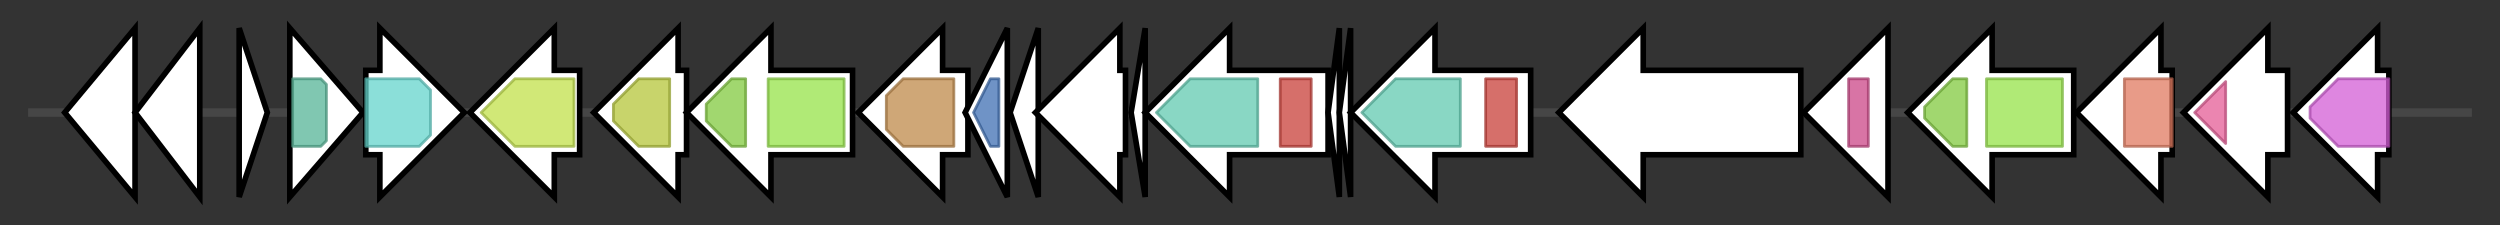 <svg version="1.1" baseProfile="full" xmlns="http://www.w3.org/2000/svg" width="888.5" height="80">
	<rect width="100%" height="100%" fill="#333333" stroke="none"/>
	<g>
		<line x1="10" y1="40.0" x2="878.5" y2="40.0" style="stroke:rgb(70,70,70); stroke-width:3 "/>
		<g>
			<title> (OKCGIKJE_04034)
hypothetical protein</title>
			<polygon class=" (OKCGIKJE_04034)
hypothetical protein" points="23,40 48,10 48,70" fill="rgb(255,255,255)" fill-opacity="1.0" stroke="rgb(0,0,0)" stroke-width="2"  />
		</g>
		<g>
			<title> (OKCGIKJE_04035)
hypothetical protein</title>
			<polygon class=" (OKCGIKJE_04035)
hypothetical protein" points="48,40 71,10 71,70" fill="rgb(255,255,255)" fill-opacity="1.0" stroke="rgb(0,0,0)" stroke-width="2"  />
		</g>
		<g>
			<title> (OKCGIKJE_04036)
hypothetical protein</title>
			<polygon class=" (OKCGIKJE_04036)
hypothetical protein" points="85,10 95,40 85,70" fill="rgb(255,255,255)" fill-opacity="1.0" stroke="rgb(0,0,0)" stroke-width="2"  />
		</g>
		<g>
			<title>menH_4 (OKCGIKJE_04037)
2-succinyl-6-hydroxy-2, 4-cyclohexadiene-1-carboxylate synthase</title>
			<polygon class="menH_4 (OKCGIKJE_04037)
2-succinyl-6-hydroxy-2, 4-cyclohexadiene-1-carboxylate synthase" points="103,10 129,40 103,70" fill="rgb(255,255,255)" fill-opacity="1.0" stroke="rgb(0,0,0)" stroke-width="2"  />
			<g>
				<title>Abhydrolase_1 (PF00561)
"alpha/beta hydrolase fold"</title>
				<polygon class="PF00561" points="104,28 114,28 116,30 116,50 114,52 104,52" stroke-linejoin="round" width="12" height="24" fill="rgb(86,180,151)" stroke="rgb(68,144,120)" stroke-width="1" opacity="0.75" />
			</g>
		</g>
		<g>
			<title> (OKCGIKJE_04038)
hypothetical protein</title>
			<polygon class=" (OKCGIKJE_04038)
hypothetical protein" points="130,25 135,25 135,10 165,40 135,70 135,55 130,55" fill="rgb(255,255,255)" fill-opacity="1.0" stroke="rgb(0,0,0)" stroke-width="2"  />
			<g>
				<title>NAD_binding_4 (PF07993)
"Male sterility protein"</title>
				<polygon class="PF07993" points="130,28 149,28 153,32 153,48 149,52 130,52" stroke-linejoin="round" width="23" height="24" fill="rgb(100,212,204)" stroke="rgb(80,169,163)" stroke-width="1" opacity="0.75" />
			</g>
		</g>
		<g>
			<title> (OKCGIKJE_04039)
hypothetical protein</title>
			<polygon class=" (OKCGIKJE_04039)
hypothetical protein" points="206,25 197,25 197,10 167,40 197,70 197,55 206,55" fill="rgb(255,255,255)" fill-opacity="1.0" stroke="rgb(0,0,0)" stroke-width="2"  />
			<g>
				<title>MFS_1 (PF07690)
"Major Facilitator Superfamily"</title>
				<polygon class="PF07690" points="171,40 183,28 204,28 204,52 183,52 171,40" stroke-linejoin="round" width="33" height="24" fill="rgb(193,224,74)" stroke="rgb(154,179,59)" stroke-width="1" opacity="0.75" />
			</g>
		</g>
		<g>
			<title>cpdA_2 (OKCGIKJE_04040)
3',5'-cyclic adenosine monophosphate phosphodiesterase CpdA</title>
			<polygon class="cpdA_2 (OKCGIKJE_04040)
3',5'-cyclic adenosine monophosphate phosphodiesterase CpdA" points="244,25 241,25 241,10 211,40 241,70 241,55 244,55" fill="rgb(255,255,255)" fill-opacity="1.0" stroke="rgb(0,0,0)" stroke-width="2"  />
			<g>
				<title>Metallophos (PF00149)
"Calcineurin-like phosphoesterase"</title>
				<polygon class="PF00149" points="218,37 227,28 238,28 238,52 227,52 218,43" stroke-linejoin="round" width="20" height="24" fill="rgb(181,197,58)" stroke="rgb(144,157,46)" stroke-width="1" opacity="0.75" />
			</g>
		</g>
		<g>
			<title>btuD_4 (OKCGIKJE_04041)
Vitamin B12 import ATP-binding protein BtuD</title>
			<polygon class="btuD_4 (OKCGIKJE_04041)
Vitamin B12 import ATP-binding protein BtuD" points="303,25 274,25 274,10 244,40 274,70 274,55 303,55" fill="rgb(255,255,255)" fill-opacity="1.0" stroke="rgb(0,0,0)" stroke-width="2"  />
			<g>
				<title>ABC_tran (PF00005)
"ABC transporter"</title>
				<polygon class="PF00005" points="251,37 260,28 265,28 265,52 260,52 251,43" stroke-linejoin="round" width="14" height="24" fill="rgb(129,201,63)" stroke="rgb(103,160,50)" stroke-width="1" opacity="0.75" />
			</g>
			<g>
				<title>ABC_membrane (PF00664)
"ABC transporter transmembrane region"</title>
				<rect class="PF00664" x="273" y="28" stroke-linejoin="round" width="27" height="24" fill="rgb(149,226,73)" stroke="rgb(119,180,58)" stroke-width="1" opacity="0.75" />
			</g>
		</g>
		<g>
			<title> (OKCGIKJE_04042)
hypothetical protein</title>
			<polygon class=" (OKCGIKJE_04042)
hypothetical protein" points="344,25 335,25 335,10 305,40 335,70 335,55 344,55" fill="rgb(255,255,255)" fill-opacity="1.0" stroke="rgb(0,0,0)" stroke-width="2"  />
			<g>
				<title>NTP_transf_5 (PF14907)
"Uncharacterised nucleotidyltransferase"</title>
				<polygon class="PF14907" points="315,34 321,28 339,28 339,52 321,52 315,46" stroke-linejoin="round" width="24" height="24" fill="rgb(191,137,74)" stroke="rgb(152,109,59)" stroke-width="1" opacity="0.75" />
			</g>
		</g>
		<g>
			<title> (OKCGIKJE_04043)
hypothetical protein</title>
			<polygon class=" (OKCGIKJE_04043)
hypothetical protein" points="343,40 358,10 358,70" fill="rgb(255,255,255)" fill-opacity="1.0" stroke="rgb(0,0,0)" stroke-width="2"  />
			<g>
				<title>Transglut_core3 (PF13471)
"Transglutaminase-like superfamily"</title>
				<polygon class="PF13471" points="346,40 352,28 355,28 355,52 352,52" stroke-linejoin="round" width="11" height="24" fill="rgb(63,111,179)" stroke="rgb(50,88,143)" stroke-width="1" opacity="0.75" />
			</g>
		</g>
		<g>
			<title> (OKCGIKJE_04044)
hypothetical protein</title>
			<polygon class=" (OKCGIKJE_04044)
hypothetical protein" points="359,40 369,10 369,70" fill="rgb(255,255,255)" fill-opacity="1.0" stroke="rgb(0,0,0)" stroke-width="2"  />
		</g>
		<g>
			<title> (OKCGIKJE_04045)
hypothetical protein</title>
			<polygon class=" (OKCGIKJE_04045)
hypothetical protein" points="400,25 398,25 398,10 368,40 398,70 398,55 400,55" fill="rgb(255,255,255)" fill-opacity="1.0" stroke="rgb(0,0,0)" stroke-width="2"  />
		</g>
		<g>
			<title> (OKCGIKJE_04046)
hypothetical protein</title>
			<polygon class=" (OKCGIKJE_04046)
hypothetical protein" points="402,40 407,10 407,70" fill="rgb(255,255,255)" fill-opacity="1.0" stroke="rgb(0,0,0)" stroke-width="2"  />
		</g>
		<g>
			<title>asnO_2 (OKCGIKJE_04047)
Asparagine synthetase [glutamine-hydrolyzing] 3</title>
			<polygon class="asnO_2 (OKCGIKJE_04047)
Asparagine synthetase [glutamine-hydrolyzing] 3" points="472,25 437,25 437,10 407,40 437,70 437,55 472,55" fill="rgb(255,255,255)" fill-opacity="1.0" stroke="rgb(0,0,0)" stroke-width="2"  />
			<g>
				<title>Asn_synthase (PF00733)
"Asparagine synthase"</title>
				<polygon class="PF00733" points="411,40 423,28 447,28 447,52 423,52" stroke-linejoin="round" width="37" height="24" fill="rgb(97,201,176)" stroke="rgb(77,160,140)" stroke-width="1" opacity="0.75" />
			</g>
			<g>
				<title>GATase_7 (PF13537)
"Glutamine amidotransferase domain"</title>
				<rect class="PF13537" x="455" y="28" stroke-linejoin="round" width="11" height="24" fill="rgb(200,63,57)" stroke="rgb(160,50,45)" stroke-width="1" opacity="0.75" />
			</g>
		</g>
		<g>
			<title> (OKCGIKJE_04048)
hypothetical protein</title>
			<polygon class=" (OKCGIKJE_04048)
hypothetical protein" points="472,40 476,10 476,70" fill="rgb(255,255,255)" fill-opacity="1.0" stroke="rgb(0,0,0)" stroke-width="2"  />
		</g>
		<g>
			<title> (OKCGIKJE_04049)
hypothetical protein</title>
			<polygon class=" (OKCGIKJE_04049)
hypothetical protein" points="476,40 480,10 480,70" fill="rgb(255,255,255)" fill-opacity="1.0" stroke="rgb(0,0,0)" stroke-width="2"  />
		</g>
		<g>
			<title> (OKCGIKJE_04050)
hypothetical protein</title>
			<polygon class=" (OKCGIKJE_04050)
hypothetical protein" points="544,25 510,25 510,10 480,40 510,70 510,55 544,55" fill="rgb(255,255,255)" fill-opacity="1.0" stroke="rgb(0,0,0)" stroke-width="2"  />
			<g>
				<title>Asn_synthase (PF00733)
"Asparagine synthase"</title>
				<polygon class="PF00733" points="484,40 496,28 519,28 519,52 496,52" stroke-linejoin="round" width="37" height="24" fill="rgb(97,201,176)" stroke="rgb(77,160,140)" stroke-width="1" opacity="0.75" />
			</g>
			<g>
				<title>GATase_7 (PF13537)
"Glutamine amidotransferase domain"</title>
				<rect class="PF13537" x="528" y="28" stroke-linejoin="round" width="11" height="24" fill="rgb(200,63,57)" stroke="rgb(160,50,45)" stroke-width="1" opacity="0.75" />
			</g>
		</g>
		<g>
			<title> (OKCGIKJE_04051)
hypothetical protein</title>
			<polygon class=" (OKCGIKJE_04051)
hypothetical protein" points="640,25 584,25 584,10 554,40 584,70 584,55 640,55" fill="rgb(255,255,255)" fill-opacity="1.0" stroke="rgb(0,0,0)" stroke-width="2"  />
		</g>
		<g>
			<title> (OKCGIKJE_04052)
hypothetical protein</title>
			<polygon class=" (OKCGIKJE_04052)
hypothetical protein" points="671,25 671,25 671,10 641,40 671,70 671,55 671,55" fill="rgb(255,255,255)" fill-opacity="1.0" stroke="rgb(0,0,0)" stroke-width="2"  />
			<g>
				<title>fn3 (PF00041)
"Fibronectin type III domain"</title>
				<polygon class="PF00041" points="657,28 657,28 664,28 664,52 657,52 657,52" stroke-linejoin="round" width="7" height="24" fill="rgb(203,70,135)" stroke="rgb(162,56,107)" stroke-width="1" opacity="0.75" />
			</g>
		</g>
		<g>
			<title>pglK (OKCGIKJE_04053)
Protein glycosylation K</title>
			<polygon class="pglK (OKCGIKJE_04053)
Protein glycosylation K" points="737,25 708,25 708,10 678,40 708,70 708,55 737,55" fill="rgb(255,255,255)" fill-opacity="1.0" stroke="rgb(0,0,0)" stroke-width="2"  />
			<g>
				<title>ABC_tran (PF00005)
"ABC transporter"</title>
				<polygon class="PF00005" points="684,38 694,28 699,28 699,52 694,52 684,42" stroke-linejoin="round" width="15" height="24" fill="rgb(129,201,63)" stroke="rgb(103,160,50)" stroke-width="1" opacity="0.75" />
			</g>
			<g>
				<title>ABC_membrane (PF00664)
"ABC transporter transmembrane region"</title>
				<rect class="PF00664" x="706" y="28" stroke-linejoin="round" width="27" height="24" fill="rgb(149,226,73)" stroke="rgb(119,180,58)" stroke-width="1" opacity="0.75" />
			</g>
		</g>
		<g>
			<title> (OKCGIKJE_04054)
hypothetical protein</title>
			<polygon class=" (OKCGIKJE_04054)
hypothetical protein" points="772,25 768,25 768,10 738,40 768,70 768,55 772,55" fill="rgb(255,255,255)" fill-opacity="1.0" stroke="rgb(0,0,0)" stroke-width="2"  />
			<g>
				<title>Glycos_transf_2 (PF00535)
"Glycosyl transferase family 2"</title>
				<rect class="PF00535" x="755" y="28" stroke-linejoin="round" width="17" height="24" fill="rgb(224,122,96)" stroke="rgb(179,97,76)" stroke-width="1" opacity="0.75" />
			</g>
		</g>
		<g>
			<title>gtfA_1 (OKCGIKJE_04055)
UDP-N-acetylglucosamine--peptide N-acetylglucosaminyltransferase GtfA subunit</title>
			<polygon class="gtfA_1 (OKCGIKJE_04055)
UDP-N-acetylglucosamine--peptide N-acetylglucosaminyltransferase GtfA subunit" points="813,25 806,25 806,10 776,40 806,70 806,55 813,55" fill="rgb(255,255,255)" fill-opacity="1.0" stroke="rgb(0,0,0)" stroke-width="2"  />
			<g>
				<title>Glycos_transf_1 (PF00534)
"Glycosyl transferases group 1"</title>
				<polygon class="PF00534" points="780,40 791,29 791,51" stroke-linejoin="round" width="15" height="24" fill="rgb(228,92,150)" stroke="rgb(182,73,119)" stroke-width="1" opacity="0.75" />
			</g>
		</g>
		<g>
			<title> (OKCGIKJE_04056)
hypothetical protein</title>
			<polygon class=" (OKCGIKJE_04056)
hypothetical protein" points="849,25 845,25 845,10 815,40 845,70 845,55 849,55" fill="rgb(255,255,255)" fill-opacity="1.0" stroke="rgb(0,0,0)" stroke-width="2"  />
			<g>
				<title>PS_pyruv_trans (PF04230)
"Polysaccharide pyruvyl transferase"</title>
				<polygon class="PF04230" points="821,38 831,28 849,28 849,52 831,52 821,42" stroke-linejoin="round" width="28" height="24" fill="rgb(211,93,213)" stroke="rgb(168,74,170)" stroke-width="1" opacity="0.75" />
			</g>
		</g>
	</g>
</svg>
